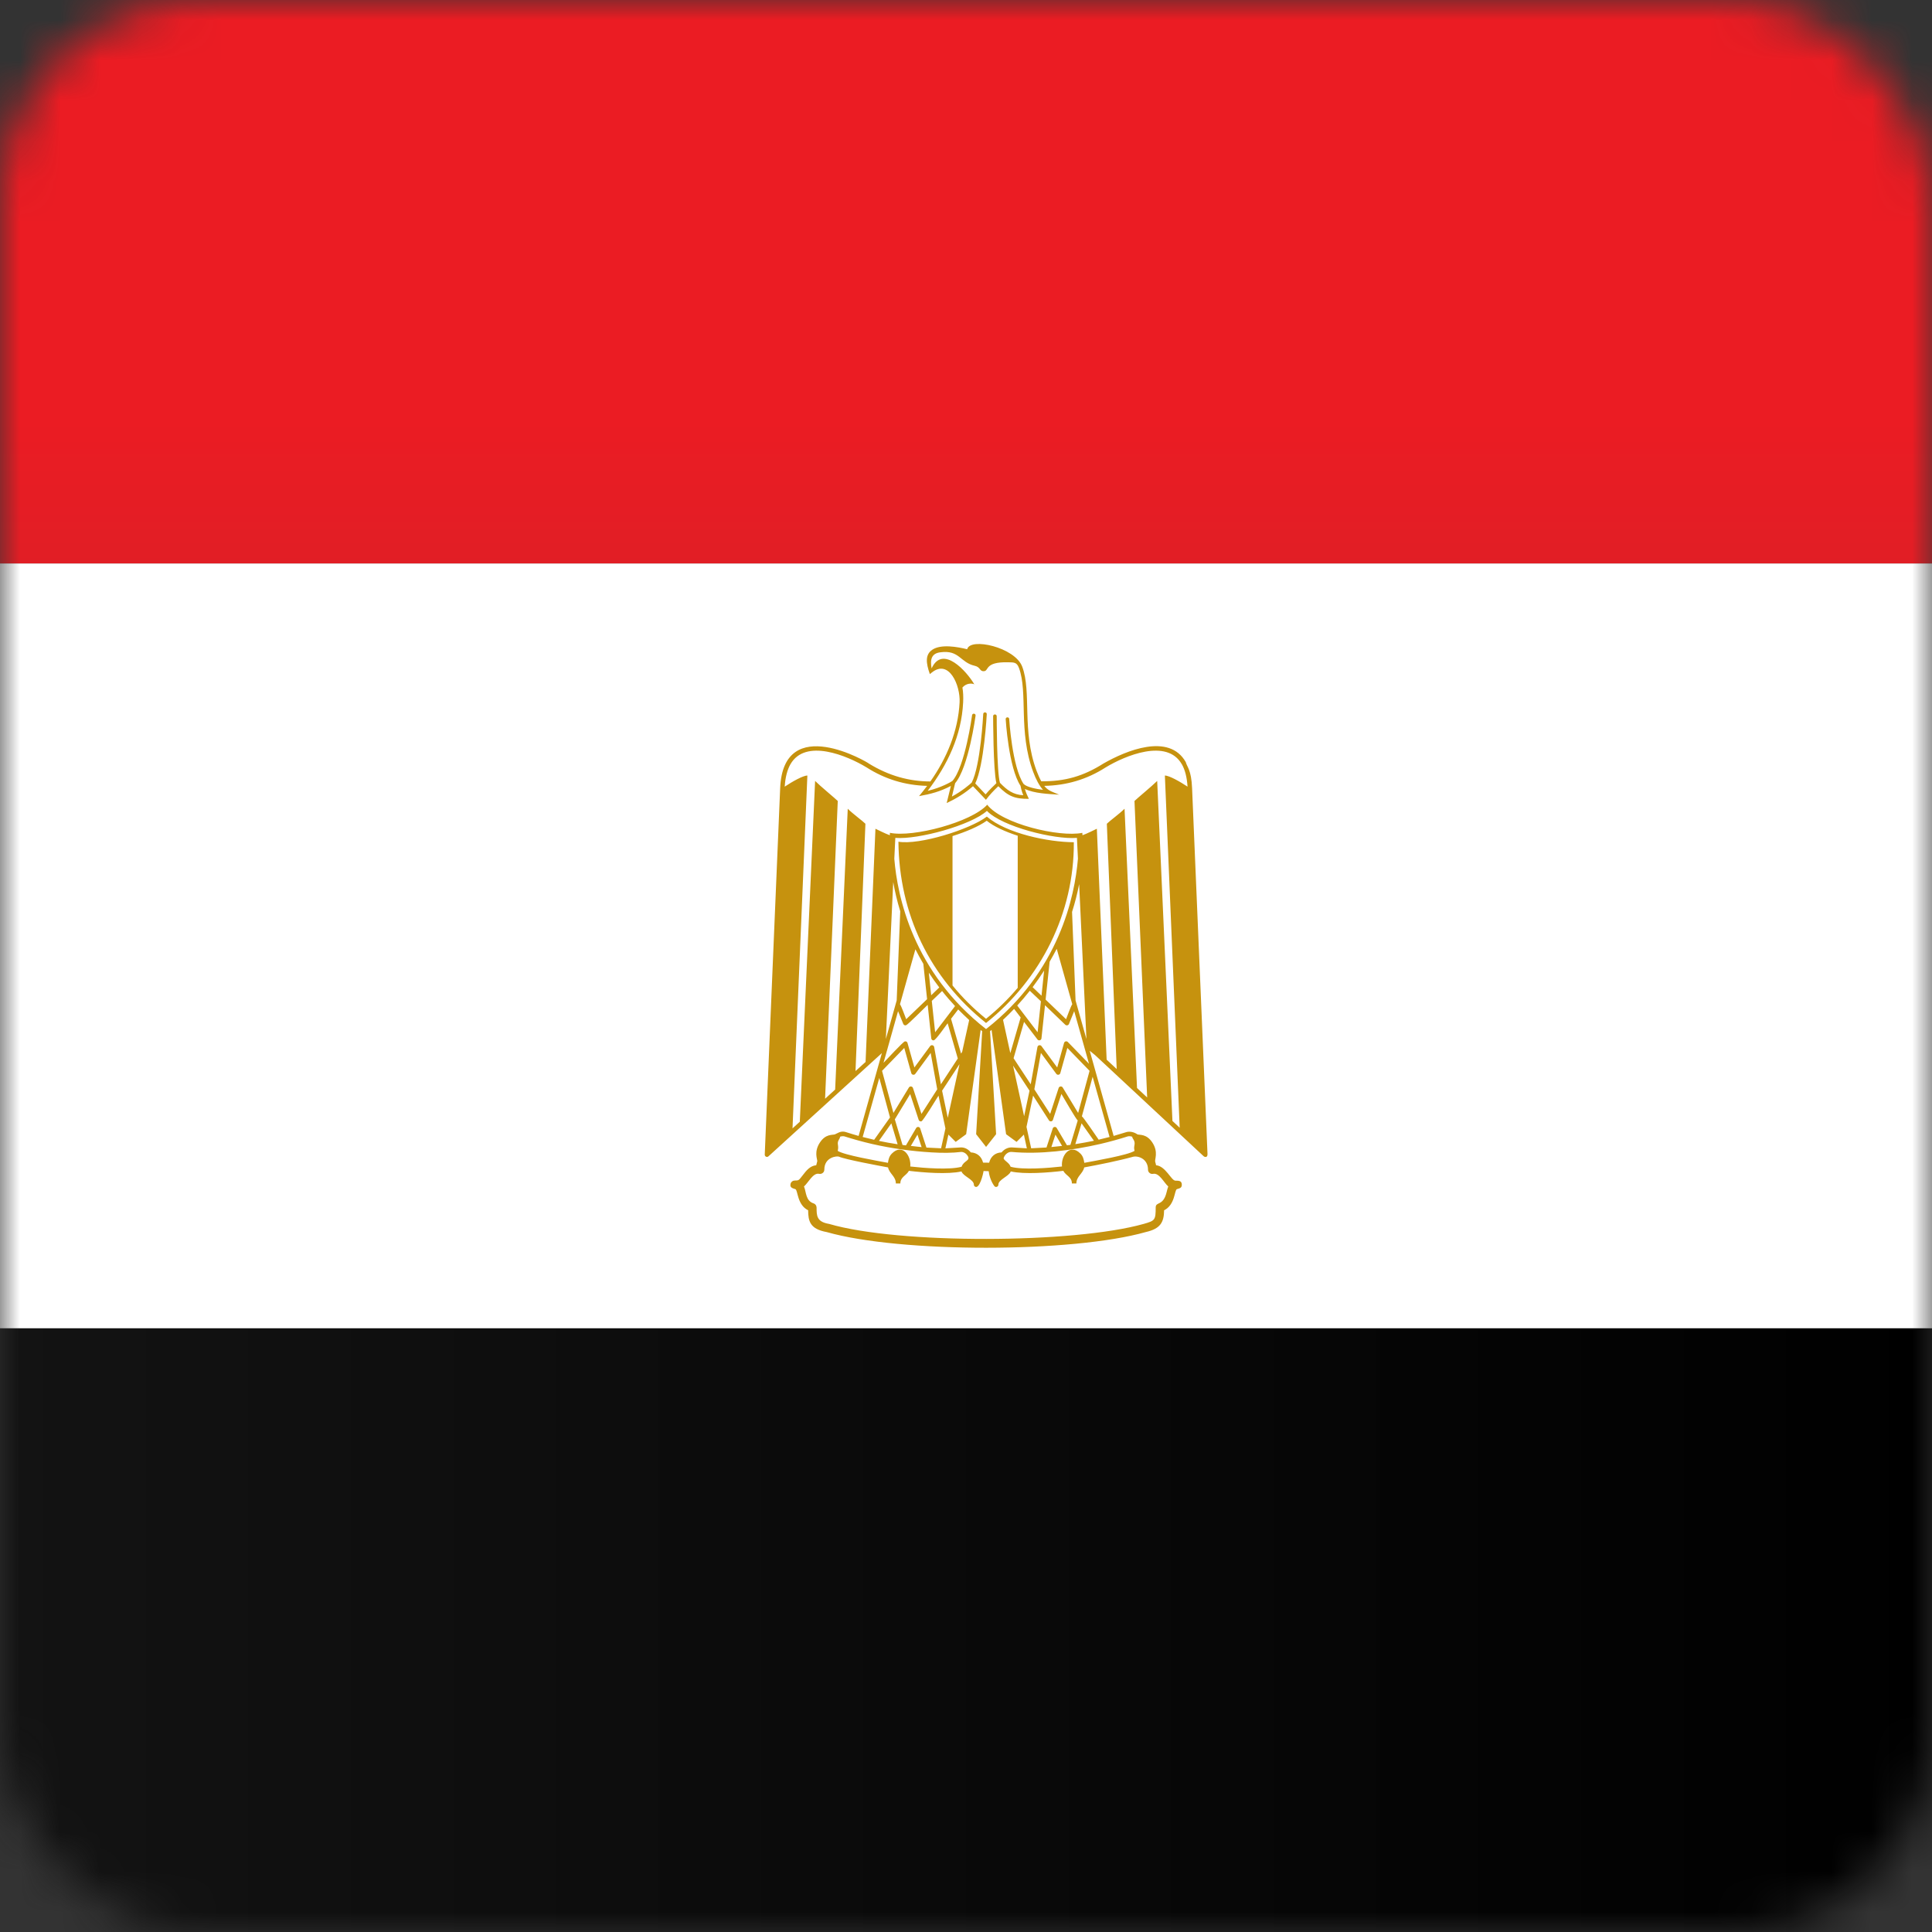 <?xml version="1.0" encoding="UTF-8"?>
<svg width="48px" height="48px" viewBox="0 0 48 48" version="1.1" xmlns="http://www.w3.org/2000/svg" xmlns:xlink="http://www.w3.org/1999/xlink">
    <rect x="0" y="0" width="48" height="48" fill="#333333" stroke="none"/>
    <!-- Generator: Sketch 64 (93537) - https://sketch.com -->
    <title>Graphics / 01 Flags/EGP</title>
    <desc>Created with Sketch.</desc>
    <defs>
        <rect id="path-1" x="0" y="0" width="48" height="48" rx="5"></rect>
        <linearGradient x1="0%" y1="50.03%" x2="100%" y2="50.03%" id="linearGradient-3">
            <stop stop-color="#131313" offset="0%"></stop>
            <stop stop-color="#000000" offset="100%"></stop>
        </linearGradient>
        <linearGradient x1="50%" y1="146.591%" x2="50%" y2="74.621%" id="linearGradient-4">
            <stop stop-color="#CF222A" offset="0%"></stop>
            <stop stop-color="#EB1C23" offset="100%"></stop>
        </linearGradient>
    </defs>
    <g id="Graphics-/-01-Flags/EGP" stroke="none" stroke-width="1" fill="none" fill-rule="evenodd">
        <g id="Flag">
            <mask id="mask-2" fill="white">
                <use xlink:href="#path-1"></use>
            </mask>
            <g id="Mask" fill-rule="nonzero"></g>
            <g id="EGP" mask="url(#mask-2)">
                <polygon id="Fill-1" fill="url(#linearGradient-3)" points="0 48 48 48 48 33 0 33"></polygon>
                <polygon id="Fill-3" fill="url(#linearGradient-4)" points="0 14 48 14 48 0 0 0"></polygon>
                <polygon id="Fill-5" fill="#FFFFFF" points="0 33 48 33 48 14 0 14"></polygon>
                <path d="M23.665,20.772 L23.665,24.484 C23.91,24.785 24.189,25.062 24.498,25.312 C24.788,25.078 25.051,24.82 25.285,24.543 L25.285,20.764 C24.979,20.664 24.696,20.538 24.515,20.391 C24.313,20.535 23.998,20.667 23.665,20.772 Z M26.811,21.966 C26.766,22.199 26.708,22.429 26.635,22.656 L26.722,24.856 L26.992,25.814 L26.811,21.966 Z M22.107,20.751 C22.108,20.718 22.11,20.697 22.11,20.691 C22.68,20.812 24.133,20.429 24.527,19.993 C24.891,20.469 26.32,20.807 26.89,20.692 C26.891,20.711 26.893,20.73 26.894,20.751 C27.017,20.708 27.164,20.629 27.251,20.59 L27.494,26.327 L27.744,26.56 L27.499,20.466 C27.567,20.397 27.815,20.217 27.939,20.093 L28.249,27.031 L28.501,27.266 L28.186,19.9 C28.254,19.833 28.626,19.526 28.75,19.402 L29.129,27.85 L29.309,28.018 L28.941,19.268 C29.052,19.268 29.32,19.422 29.504,19.544 C29.489,19.306 29.44,19.124 29.363,18.988 L29.362,18.988 C28.992,18.338 27.952,18.774 27.47,19.066 C27.003,19.366 26.497,19.514 25.944,19.525 C26.04,19.651 26.172,19.682 26.314,19.743 C26.047,19.726 25.698,19.714 25.463,19.601 C25.488,19.692 25.522,19.764 25.562,19.847 C25.211,19.85 25.05,19.784 24.803,19.533 C24.69,19.64 24.589,19.745 24.495,19.871 L24.174,19.533 C23.969,19.711 23.764,19.837 23.52,19.952 L23.624,19.526 C23.362,19.666 23.12,19.728 22.833,19.78 C22.901,19.695 22.97,19.613 23.035,19.525 C22.492,19.511 21.988,19.36 21.53,19.066 C21.048,18.774 20.01,18.338 19.638,18.988 C19.561,19.124 19.511,19.306 19.496,19.544 C19.68,19.422 19.948,19.268 20.059,19.268 L19.69,28.034 L19.871,27.869 L20.251,19.402 C20.374,19.526 20.746,19.833 20.814,19.9 L20.499,27.298 L20.749,27.07 L21.062,20.093 C21.186,20.217 21.434,20.397 21.501,20.466 L21.255,26.61 L21.505,26.384 L21.75,20.59 C21.836,20.629 21.984,20.708 22.107,20.751 Z M22.219,21.336 C22.295,22.271 22.683,24.149 24.498,25.567 C26.315,24.147 26.704,22.266 26.781,21.334 L26.756,20.817 C26.197,20.863 24.897,20.54 24.52,20.146 C24.124,20.503 22.81,20.864 22.244,20.817 L22.219,21.336 Z M22.009,25.814 L22.278,24.856 L22.366,22.64 C22.287,22.382 22.231,22.139 22.192,21.915 L22.009,25.814 Z M25.423,19.757 C25.17,19.745 25.015,19.627 24.844,19.449 C24.763,19.189 24.763,17.797 24.763,17.793 C24.762,17.736 24.674,17.736 24.674,17.793 C24.674,17.797 24.675,19.142 24.755,19.458 C24.706,19.505 24.577,19.627 24.487,19.736 L24.23,19.464 C24.45,19.008 24.516,17.746 24.516,17.743 C24.519,17.687 24.431,17.682 24.428,17.739 C24.428,17.743 24.362,19.026 24.141,19.444 C24.107,19.476 23.908,19.653 23.65,19.79 L23.73,19.458 C24.064,19.07 24.238,17.784 24.238,17.78 C24.245,17.724 24.16,17.712 24.151,17.768 C24.151,17.772 23.979,19.041 23.661,19.404 C23.624,19.427 23.391,19.567 23.049,19.648 C23.544,18.995 23.888,18.276 23.929,17.451 C23.936,17.311 23.93,17.185 23.911,17.082 C24.004,16.971 24.148,16.97 24.207,17.003 C24.023,16.686 23.421,16.009 23.147,16.603 L23.145,16.603 C23.101,16.362 23.158,16.232 23.364,16.206 C23.838,16.142 23.851,16.459 24.219,16.542 C24.36,16.574 24.338,16.682 24.442,16.676 C24.58,16.671 24.449,16.44 25.049,16.454 C25.194,16.457 25.261,16.452 25.315,16.593 C25.543,17.204 25.294,18.169 25.669,19.178 C25.74,19.369 25.823,19.523 25.913,19.623 C25.754,19.603 25.515,19.56 25.431,19.477 C25.144,19.049 25.074,17.866 25.073,17.862 C25.069,17.806 24.983,17.81 24.986,17.867 C24.986,17.871 25.057,19.07 25.354,19.522 C25.359,19.55 25.378,19.648 25.423,19.757 Z M23.285,27.064 L22.893,27.675 L22.682,27.03 C22.668,26.987 22.606,26.978 22.581,27.019 L22.197,27.651 L21.914,26.605 L22.466,26.036 L22.641,26.663 C22.653,26.705 22.712,26.718 22.74,26.68 L23.122,26.16 L23.285,27.064 Z M23.076,24.165 L23.135,24.727 L23.336,24.533 C23.243,24.411 23.156,24.288 23.076,24.165 Z M22.36,24.949 C22.403,25.017 22.478,25.233 22.514,25.322 L23.033,24.824 L22.94,23.946 C22.869,23.825 22.803,23.704 22.743,23.585 L22.36,24.949 Z M21.951,26.405 C22.018,26.337 22.433,25.886 22.479,25.874 C22.508,25.865 22.539,25.882 22.547,25.913 L22.718,26.521 L23.109,25.99 C23.137,25.952 23.2,25.965 23.209,26.013 L23.376,26.939 L23.796,26.298 L23.544,25.423 C23.496,25.485 23.25,25.842 23.198,25.847 C23.167,25.852 23.14,25.829 23.137,25.798 L23.048,24.965 C22.978,25.033 22.559,25.452 22.515,25.47 C22.487,25.483 22.454,25.469 22.442,25.44 L22.312,25.122 L21.951,26.405 Z M23.838,26.443 L23.837,26.441 L23.406,27.098 L23.547,27.771 L23.838,26.443 Z M23.806,25.079 L23.628,25.312 L23.877,26.176 L23.905,26.131 L24.079,25.343 C23.983,25.255 23.893,25.167 23.806,25.079 Z M23.728,24.996 C23.613,24.872 23.506,24.749 23.406,24.622 L23.15,24.867 L23.233,25.646 C23.399,25.429 23.562,25.213 23.728,24.996 Z M25.861,26.16 L26.244,26.68 C26.272,26.718 26.331,26.705 26.343,26.663 L26.518,26.036 L27.07,26.605 L26.786,27.651 L26.403,27.019 C26.379,26.978 26.316,26.987 26.302,27.03 L26.091,27.675 L25.698,27.064 L25.861,26.16 Z M26.688,25.122 L26.558,25.44 C26.543,25.477 26.496,25.486 26.467,25.46 L25.963,24.975 L25.875,25.798 C25.87,25.848 25.805,25.864 25.776,25.826 L25.442,25.389 L25.182,26.291 L25.608,26.939 L25.775,26.013 C25.784,25.965 25.847,25.952 25.875,25.99 L26.266,26.521 L26.436,25.913 C26.448,25.869 26.503,25.858 26.532,25.89 L27.056,26.429 L26.688,25.122 Z M26.078,23.893 L25.978,24.835 L26.486,25.322 C26.52,25.238 26.599,25.011 26.64,24.948 L26.254,23.573 C26.198,23.681 26.139,23.788 26.078,23.893 Z M25.655,24.526 L25.876,24.738 L25.941,24.114 C25.851,24.255 25.755,24.392 25.655,24.526 Z M25.273,24.982 L25.779,25.646 L25.861,24.877 L25.585,24.615 C25.486,24.742 25.381,24.865 25.273,24.982 Z M25.101,26.165 L25.358,25.278 L25.195,25.066 C25.107,25.16 25.014,25.25 24.92,25.338 L25.101,26.165 Z M25.578,27.098 L25.169,26.475 L25.444,27.732 L25.578,27.098 Z M23.891,28.987 C23.595,29.071 22.947,29.019 22.615,28.981 C22.644,28.713 22.417,28.4 22.16,28.658 C22.092,28.725 22.074,28.802 22.061,28.89 C21.788,28.839 20.976,28.699 20.813,28.593 C20.831,28.521 20.823,28.475 20.817,28.435 C20.8,28.334 20.875,28.297 20.87,28.242 C20.905,28.229 20.944,28.225 20.98,28.233 C21.184,28.298 21.42,28.365 21.671,28.423 C22.149,28.532 22.653,28.602 23.147,28.631 C23.407,28.647 23.659,28.647 23.882,28.619 C23.949,28.62 24.01,28.663 24.044,28.72 C24.116,28.841 23.941,28.835 23.891,28.987 Z M25.112,29.104 C25.452,29.181 26.054,29.133 26.417,29.089 C26.484,29.213 26.631,29.238 26.631,29.403 L26.742,29.403 C26.742,29.226 26.902,29.163 26.937,29.004 C27.302,28.937 27.804,28.836 28.145,28.741 C28.266,28.707 28.522,28.782 28.522,29.061 C28.522,29.126 28.583,29.177 28.647,29.164 C28.802,29.131 28.919,29.387 29.025,29.477 C29.009,29.518 28.997,29.567 28.984,29.62 C28.899,29.973 28.713,29.846 28.713,29.999 C28.713,30.314 28.693,30.328 28.417,30.407 C26.682,30.897 22.323,30.914 20.596,30.407 C20.592,30.406 20.588,30.406 20.584,30.405 C20.288,30.352 20.288,30.199 20.288,29.999 L20.287,29.999 C20.287,29.955 20.259,29.913 20.215,29.899 C20.014,29.832 20.035,29.626 19.975,29.477 C20.077,29.391 20.2,29.131 20.348,29.163 C20.413,29.177 20.48,29.131 20.48,29.061 C20.48,28.74 20.803,28.716 20.845,28.737 C20.987,28.804 21.826,28.96 22.063,29.004 C22.098,29.163 22.257,29.226 22.257,29.403 L22.369,29.403 C22.369,29.238 22.516,29.211 22.582,29.089 C22.947,29.133 23.548,29.181 23.888,29.104 C23.927,29.224 24.196,29.303 24.196,29.434 L24.196,29.434 C24.196,29.45 24.204,29.467 24.219,29.478 C24.334,29.562 24.428,29.165 24.436,29.094 L24.564,29.098 C24.58,29.231 24.631,29.367 24.703,29.466 C24.734,29.511 24.804,29.486 24.804,29.434 C24.804,29.303 25.073,29.224 25.112,29.104 Z M24.934,28.779 C24.954,28.695 25.038,28.614 25.129,28.619 C25.833,28.685 26.635,28.582 27.33,28.423 C27.579,28.365 27.816,28.298 28.02,28.233 C28.056,28.225 28.095,28.229 28.131,28.242 C28.129,28.253 28.132,28.267 28.141,28.278 C28.242,28.425 28.149,28.439 28.187,28.593 C28.024,28.699 27.211,28.839 26.939,28.89 C26.926,28.802 26.908,28.725 26.841,28.658 L26.84,28.658 C26.583,28.4 26.356,28.713 26.385,28.981 C26.054,29.019 25.405,29.071 25.108,28.987 C25.074,28.885 24.955,28.845 24.934,28.779 Z M22.629,28.47 L22.794,28.189 L22.897,28.5 C22.807,28.491 22.717,28.481 22.629,28.47 Z M22.613,27.181 L22.232,27.81 L22.423,28.446 C22.451,28.45 22.479,28.453 22.508,28.457 L22.761,28.027 C22.785,27.984 22.848,27.992 22.862,28.036 L23.017,28.511 L23.381,28.529 L23.489,28.036 L23.317,27.221 C23.267,27.3 22.937,27.844 22.894,27.858 C22.865,27.868 22.833,27.852 22.824,27.822 L22.613,27.181 Z M21.837,28.345 L22.145,27.909 L22.301,28.429 C22.145,28.406 21.988,28.377 21.837,28.345 Z M21.846,26.781 L22.112,27.763 L21.718,28.318 L21.433,28.248 L21.846,26.781 Z M21.91,26.164 L21.332,28.222 C21.219,28.19 21.112,28.157 21.012,28.125 C20.885,28.084 20.794,28.167 20.74,28.184 C20.674,28.203 20.514,28.17 20.372,28.383 C20.218,28.614 20.306,28.795 20.305,28.848 L20.279,28.95 C20.125,28.964 20.033,29.083 19.945,29.197 C19.843,29.327 19.848,29.33 19.744,29.33 C19.697,29.33 19.655,29.36 19.642,29.408 C19.615,29.511 19.696,29.521 19.761,29.544 C19.825,29.567 19.802,29.933 20.078,30.069 C20.081,30.333 20.116,30.534 20.542,30.611 C22.371,31.132 26.639,31.128 28.471,30.609 C28.824,30.527 28.918,30.375 28.922,30.069 C29.199,29.933 29.176,29.567 29.24,29.544 C29.299,29.523 29.362,29.522 29.362,29.434 C29.362,29.325 29.272,29.336 29.201,29.333 C29.099,29.33 28.961,28.972 28.722,28.95 C28.717,28.92 28.71,28.893 28.701,28.866 C28.681,28.807 28.789,28.625 28.628,28.383 C28.486,28.17 28.326,28.203 28.26,28.184 C28.183,28.13 28.085,28.103 27.994,28.124 L27.668,28.222 L27.074,26.106 L27.211,26.218 L29.902,28.724 C29.931,28.751 30.004,28.768 30,28.669 L29.617,19.582 C29.598,19.124 29.492,19.057 29.459,18.932 C29.045,18.205 27.978,18.646 27.414,18.97 C26.914,19.285 26.463,19.416 25.87,19.411 C25.829,19.337 25.79,19.248 25.752,19.148 C25.381,18.151 25.634,17.192 25.397,16.563 C25.215,16.08 24.103,15.83 24.029,16.13 C23.792,16.072 23.378,15.995 23.161,16.144 C22.987,16.262 23.001,16.462 23.102,16.748 L23.15,16.709 C23.58,16.364 23.862,17.032 23.841,17.448 C23.806,18.159 23.523,18.837 23.115,19.415 C22.593,19.414 22.088,19.278 21.586,18.97 C21.586,18.955 19.462,17.688 19.383,19.581 L19,28.685 C18.998,28.734 19.057,28.764 19.095,28.726 L21.91,26.164 Z M27.146,26.752 L26.879,27.735 C26.919,27.758 27.242,28.239 27.296,28.315 L27.567,28.248 L27.146,26.752 Z M26.716,28.426 L26.871,27.909 L27.178,28.342 C27.027,28.373 26.872,28.402 26.716,28.426 Z M26.121,28.498 L26.222,28.189 L26.387,28.47 C26.299,28.48 26.21,28.49 26.121,28.498 Z M26.37,27.179 L26.16,27.822 C26.145,27.868 26.084,27.873 26.06,27.834 L25.667,27.221 L25.503,27.997 L25.619,28.529 L26,28.509 L26.155,28.036 C26.168,27.992 26.232,27.984 26.255,28.027 L26.508,28.454 L26.594,28.444 L26.776,27.838 C26.738,27.815 26.421,27.264 26.37,27.179 Z M24.635,25.588 L24.996,28.179 L25.256,28.37 L25.438,28.189 L25.512,28.53 L25.132,28.507 C25.032,28.507 24.942,28.558 24.884,28.631 C24.722,28.637 24.612,28.737 24.575,28.887 L24.424,28.885 C24.387,28.737 24.278,28.638 24.119,28.631 C24.063,28.558 23.976,28.507 23.88,28.507 L23.488,28.53 L23.563,28.189 L23.744,28.37 L24.004,28.179 L24.364,25.589 L24.402,25.62 L24.252,28.179 L24.499,28.495 L24.748,28.179 L24.598,25.618 L24.635,25.588 Z M24.498,25.416 C23.094,24.292 22.339,22.708 22.321,20.912 C22.84,21.001 24.096,20.608 24.518,20.288 C25.003,20.707 26.042,20.922 26.679,20.925 C26.689,22.685 25.861,24.327 24.498,25.416 Z" id="Fill-7" fill="#C6920E"></path>
            </g>
        </g>
        <rect id="Rectangle" stroke="#DDE2E3" stroke-width="3" opacity="0" fill-rule="nonzero" x="1.5" y="1.5" width="45" height="45" rx="5"></rect>
    </g>
</svg>